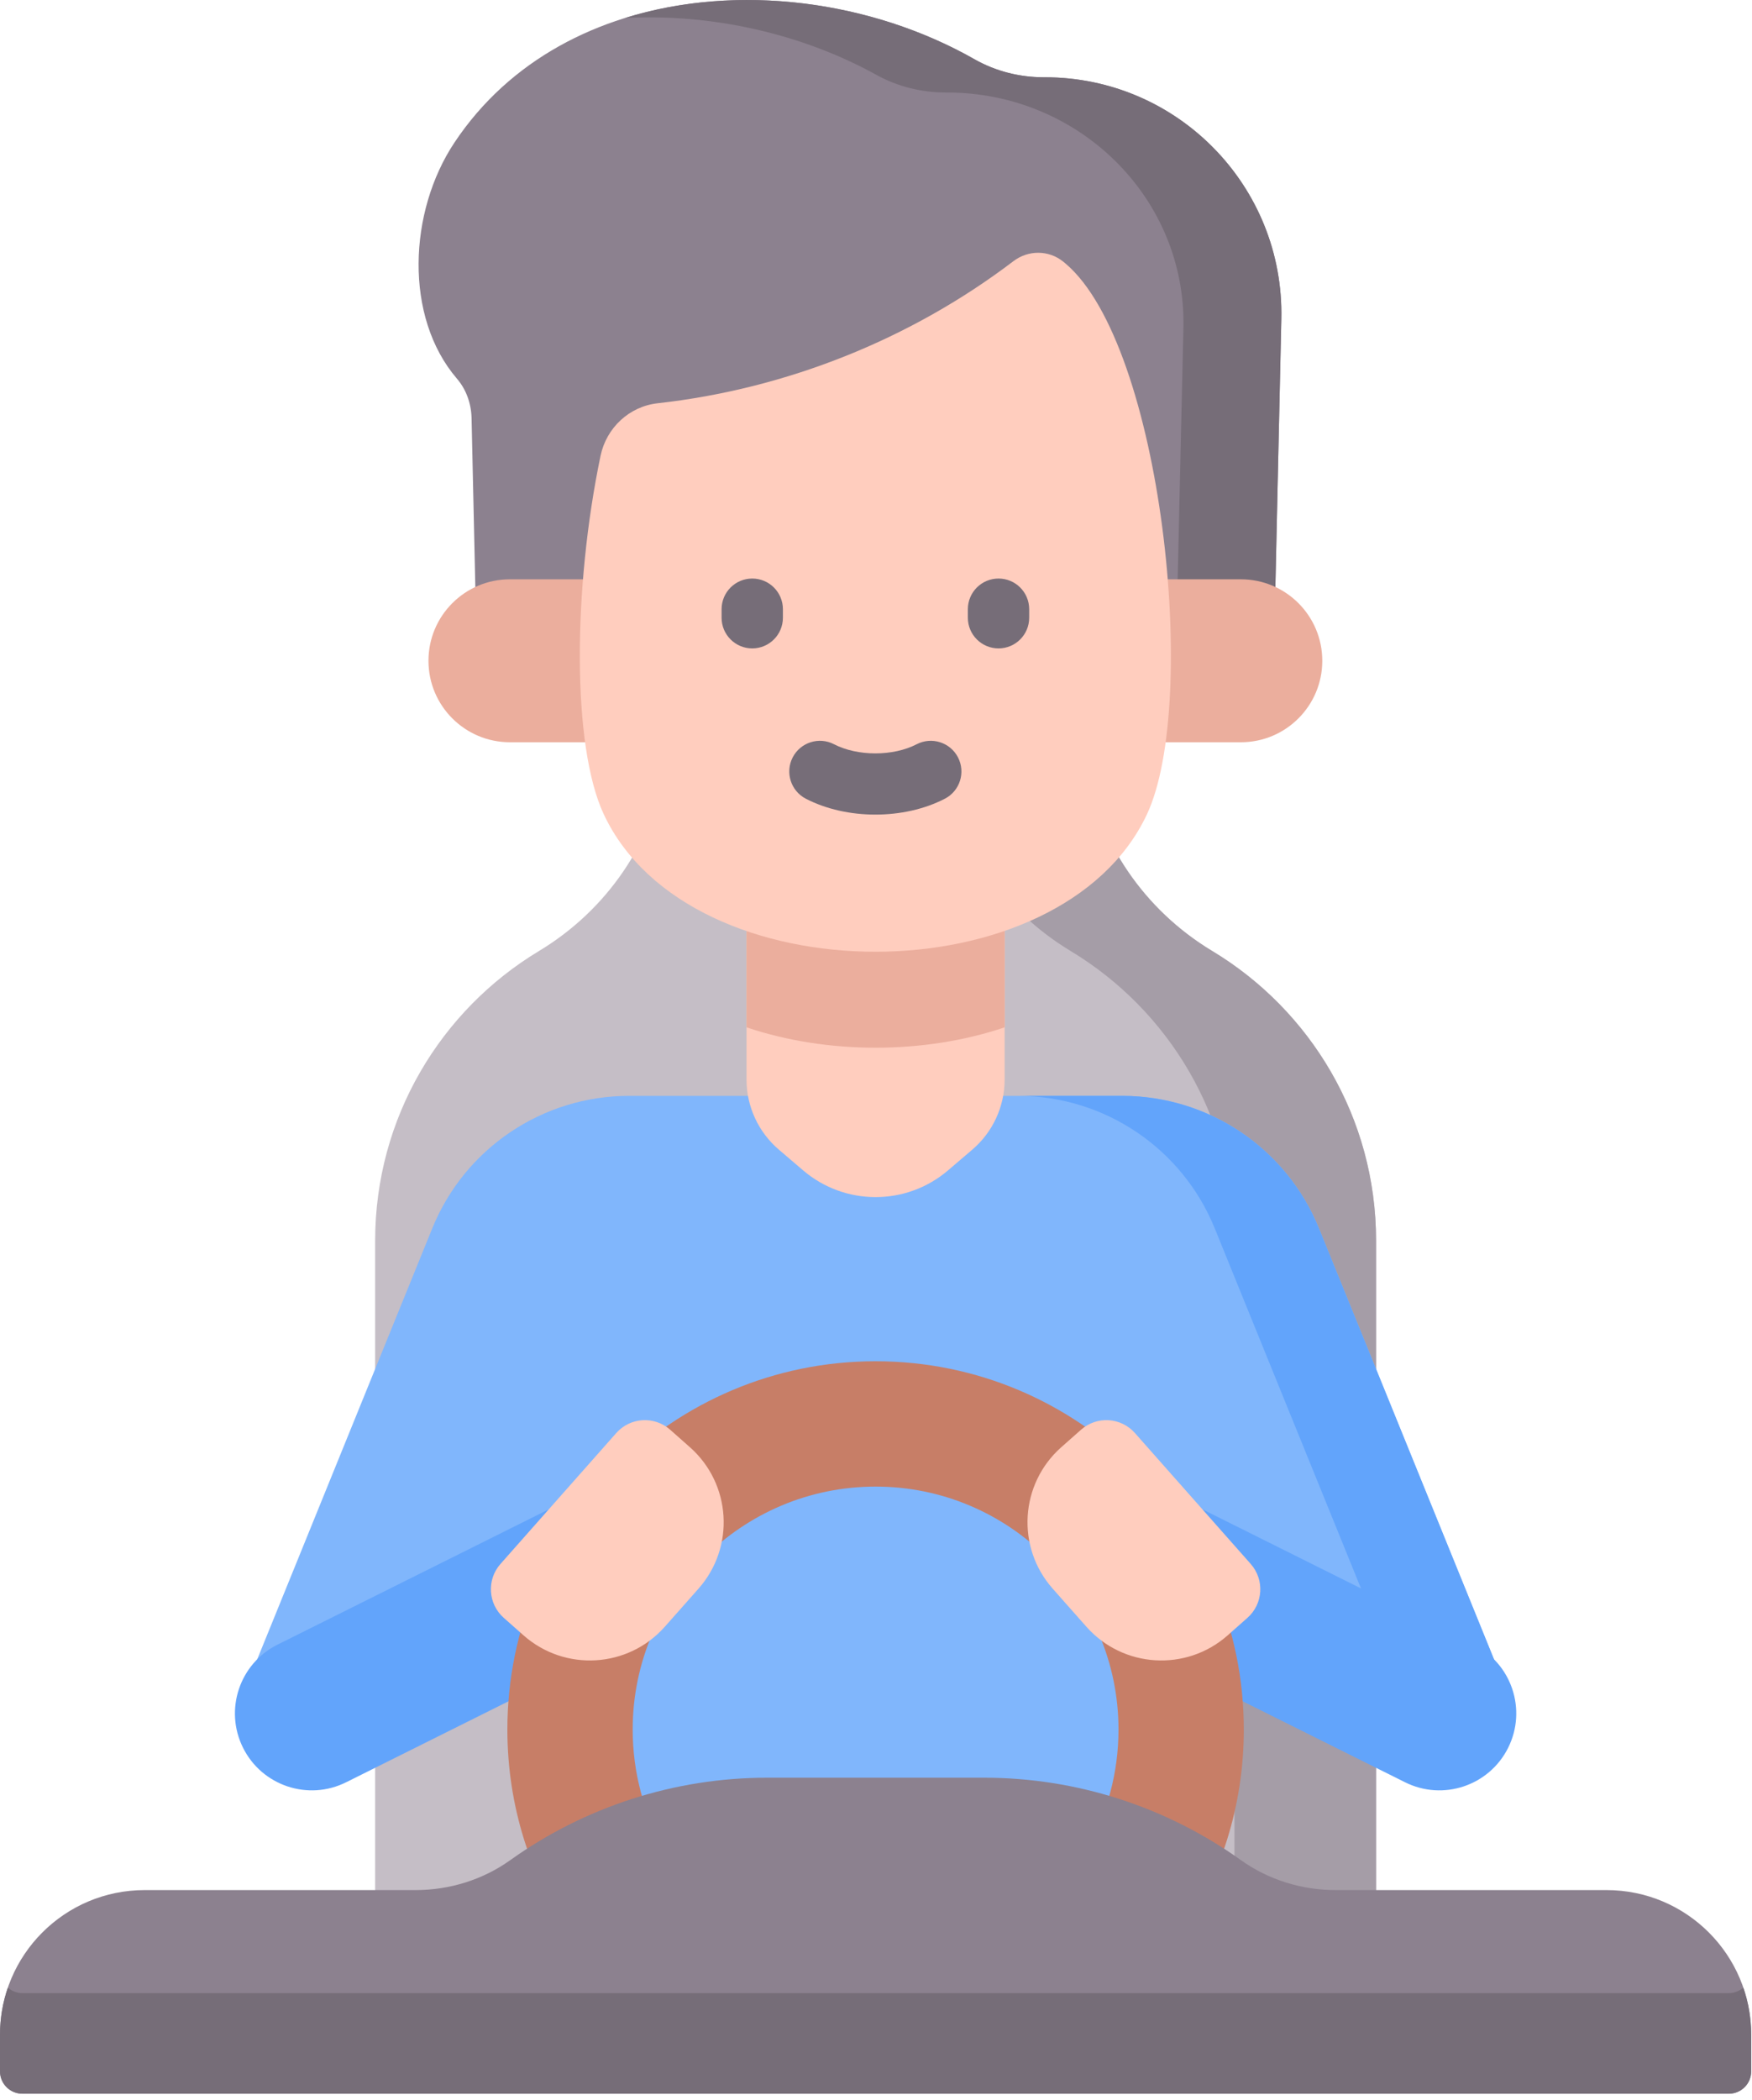 <svg width="126" height="151" viewBox="0 0 126 151" fill="none" xmlns="http://www.w3.org/2000/svg">
<path d="M75.149 5.557H75.067C73.321 5.557 71.597 5.122 70.079 4.259C58.193 -2.501 40.643 -1.715 32.681 10.253C29.379 15.216 29.051 22.789 32.864 27.231C33.541 28.019 33.891 29.036 33.914 30.074L34.291 47.005H91.615L92.15 22.939C92.362 13.402 84.689 5.557 75.149 5.557V5.557Z" fill="#8C818F"/>
<path d="M75.15 5.557H75.068C73.321 5.557 71.598 5.122 70.08 4.259C62.672 0.045 53.064 -1.235 44.948 1.295C51.198 0.96 57.69 2.428 63.037 5.388C64.555 6.229 66.279 6.652 68.025 6.652H68.107C77.647 6.652 85.32 14.29 85.108 23.576L84.573 47.005H91.616L92.151 22.939C92.363 13.402 84.689 5.557 75.15 5.557V5.557Z" fill="#766D78"/>
<path d="M78.033 54.855C77.122 48.967 72.054 44.623 66.097 44.623H59.847C53.889 44.623 48.821 48.967 47.91 54.855C47.036 60.504 43.661 65.431 38.764 68.38C31.703 72.631 26.98 80.37 26.98 89.213V145.567H98.964V89.213C98.964 80.37 94.241 72.631 87.179 68.38C82.282 65.431 78.907 60.504 78.033 54.855Z" fill="#C5BEC6"/>
<path d="M87.179 68.38C82.282 65.432 78.907 60.504 78.034 54.855C77.123 48.967 72.055 44.623 66.097 44.623H59.847C59.178 44.623 58.522 44.681 57.88 44.786C62.955 45.621 67.041 49.628 67.849 54.855C68.723 60.504 72.098 65.431 76.995 68.38C84.056 72.631 88.78 80.37 88.78 89.213V145.567H98.964V89.213C98.964 80.37 94.241 72.631 87.179 68.38Z" fill="#A59DA7"/>
<path d="M108.725 122.468L94.854 88.323C92.515 82.564 86.919 78.797 80.703 78.797H45.239C39.023 78.797 33.427 82.564 31.088 88.323L17.217 122.468L27.462 126.63L38.4 112.354V142.724H87.542V112.354L98.48 126.63L108.725 122.468Z" fill="#80B6FC"/>
<path d="M94.855 88.323C92.516 82.564 86.92 78.797 80.704 78.797H73.21C79.426 78.797 85.022 82.564 87.361 88.323L101.232 122.468L96.703 124.308L98.481 126.63L108.726 122.468L94.855 88.323Z" fill="#62A4FB"/>
<path d="M81.144 118.227L101.048 128.152C103.781 129.515 107.101 128.405 108.464 125.671C109.827 122.939 108.717 119.618 105.984 118.256L86.08 108.33L81.144 118.227Z" fill="#62A4FB"/>
<path d="M44.798 118.227L24.894 128.152C22.161 129.515 18.841 128.405 17.478 125.671C16.115 122.939 17.226 119.618 19.959 118.256L39.863 108.33L44.798 118.227Z" fill="#62A4FB"/>
<path d="M62.97 97.88C48.346 97.88 36.489 109.737 36.489 124.361C36.489 129.852 38.159 134.956 41.02 139.185H53.733C48.793 136.096 45.501 130.605 45.501 124.361C45.501 114.728 53.338 106.892 62.971 106.892C72.603 106.892 80.44 114.728 80.44 124.361C80.44 130.605 77.148 136.096 72.208 139.185H84.921C87.782 134.956 89.452 129.852 89.452 124.361C89.452 109.737 77.595 97.88 62.97 97.88V97.88Z" fill="#C77E67"/>
<path d="M53.688 49.738V77.62C53.688 79.56 54.538 81.403 56.013 82.663L57.758 84.154C60.76 86.718 65.18 86.718 68.181 84.154L69.926 82.663C71.402 81.403 72.251 79.56 72.251 77.62V49.738H53.688Z" fill="#FFCDBE"/>
<path d="M72.253 73.871V49.738H53.69V73.871C59.491 75.823 66.451 75.823 72.253 73.871V73.871Z" fill="#EBAE9D"/>
<path d="M89.238 53.371H36.672C33.437 53.371 30.814 50.748 30.814 47.513C30.814 44.277 33.437 41.654 36.672 41.654H89.238C92.474 41.654 95.096 44.277 95.096 47.513C95.096 50.748 92.474 53.371 89.238 53.371Z" fill="#EBAE9D"/>
<path d="M82.484 58.557C76.302 71.727 49.606 71.727 43.425 58.557C41.121 53.645 41.208 42.272 43.189 32.777C43.609 30.764 45.252 29.223 47.296 28.996C56.533 27.97 65.49 24.402 72.889 18.775C73.955 17.965 75.431 17.973 76.47 18.817C76.528 18.865 76.586 18.913 76.643 18.961C83.586 24.86 86.279 50.469 82.484 58.557V58.557Z" fill="#FFCDBE"/>
<path d="M54.1 46.623C52.882 46.623 51.895 45.636 51.895 44.418V43.804C51.895 42.586 52.882 41.599 54.1 41.599C55.318 41.599 56.305 42.586 56.305 43.804V44.418C56.305 45.636 55.318 46.623 54.1 46.623Z" fill="#766D78"/>
<path d="M71.812 46.623C70.594 46.623 69.606 45.636 69.606 44.418V43.804C69.606 42.586 70.594 41.599 71.812 41.599C73.03 41.599 74.017 42.586 74.017 43.804V44.418C74.017 45.636 73.03 46.623 71.812 46.623Z" fill="#766D78"/>
<path d="M62.953 58.573C61.19 58.573 59.426 58.193 57.954 57.431C56.873 56.871 56.45 55.54 57.009 54.459C57.569 53.377 58.9 52.954 59.981 53.514C61.676 54.391 64.231 54.391 65.925 53.514C67.007 52.954 68.337 53.377 68.897 54.459C69.456 55.541 69.034 56.871 67.952 57.431C66.481 58.193 64.717 58.573 62.953 58.573Z" fill="#766D78"/>
<path d="M96.059 135.905C93.619 135.905 91.227 135.169 89.242 133.75C83.903 129.934 77.456 127.824 70.764 127.824H55.178C48.487 127.824 42.039 129.934 36.7 133.75C34.715 135.169 32.323 135.905 29.883 135.905H10.401C4.657 135.905 0 140.562 0 146.306V148.938C0 149.827 0.72 150.547 1.609 150.547H124.333C125.221 150.547 125.942 149.827 125.942 148.938V146.306C125.942 140.562 121.285 135.905 115.541 135.905H96.059Z" fill="#8C818F"/>
<path d="M124.333 143.314H1.609C1.209 143.314 0.848 143.163 0.566 142.921C0.201 143.982 0 145.12 0 146.305V148.937C0 149.826 0.72 150.546 1.609 150.546H124.333C125.221 150.546 125.942 149.826 125.942 148.937V146.305C125.942 145.12 125.741 143.982 125.376 142.921C125.094 143.163 124.733 143.314 124.333 143.314V143.314Z" fill="#766D78"/>
<path d="M89.949 112.454L81.622 103.041C80.617 101.905 78.882 101.799 77.746 102.803L76.326 104.06C73.347 106.695 73.068 111.246 75.703 114.226L78.126 116.964C80.761 119.943 85.313 120.222 88.292 117.587L89.712 116.33C90.848 115.326 90.954 113.59 89.949 112.454V112.454Z" fill="#FFCDBE"/>
<path d="M35.993 112.454L44.32 103.041C45.325 101.905 47.06 101.799 48.196 102.803L49.616 104.06C52.595 106.695 52.874 111.246 50.239 114.226L47.816 116.964C45.181 119.943 40.629 120.222 37.65 117.587L36.23 116.33C35.094 115.326 34.988 113.59 35.993 112.454Z" fill="#FFCDBE"/>
</svg>
